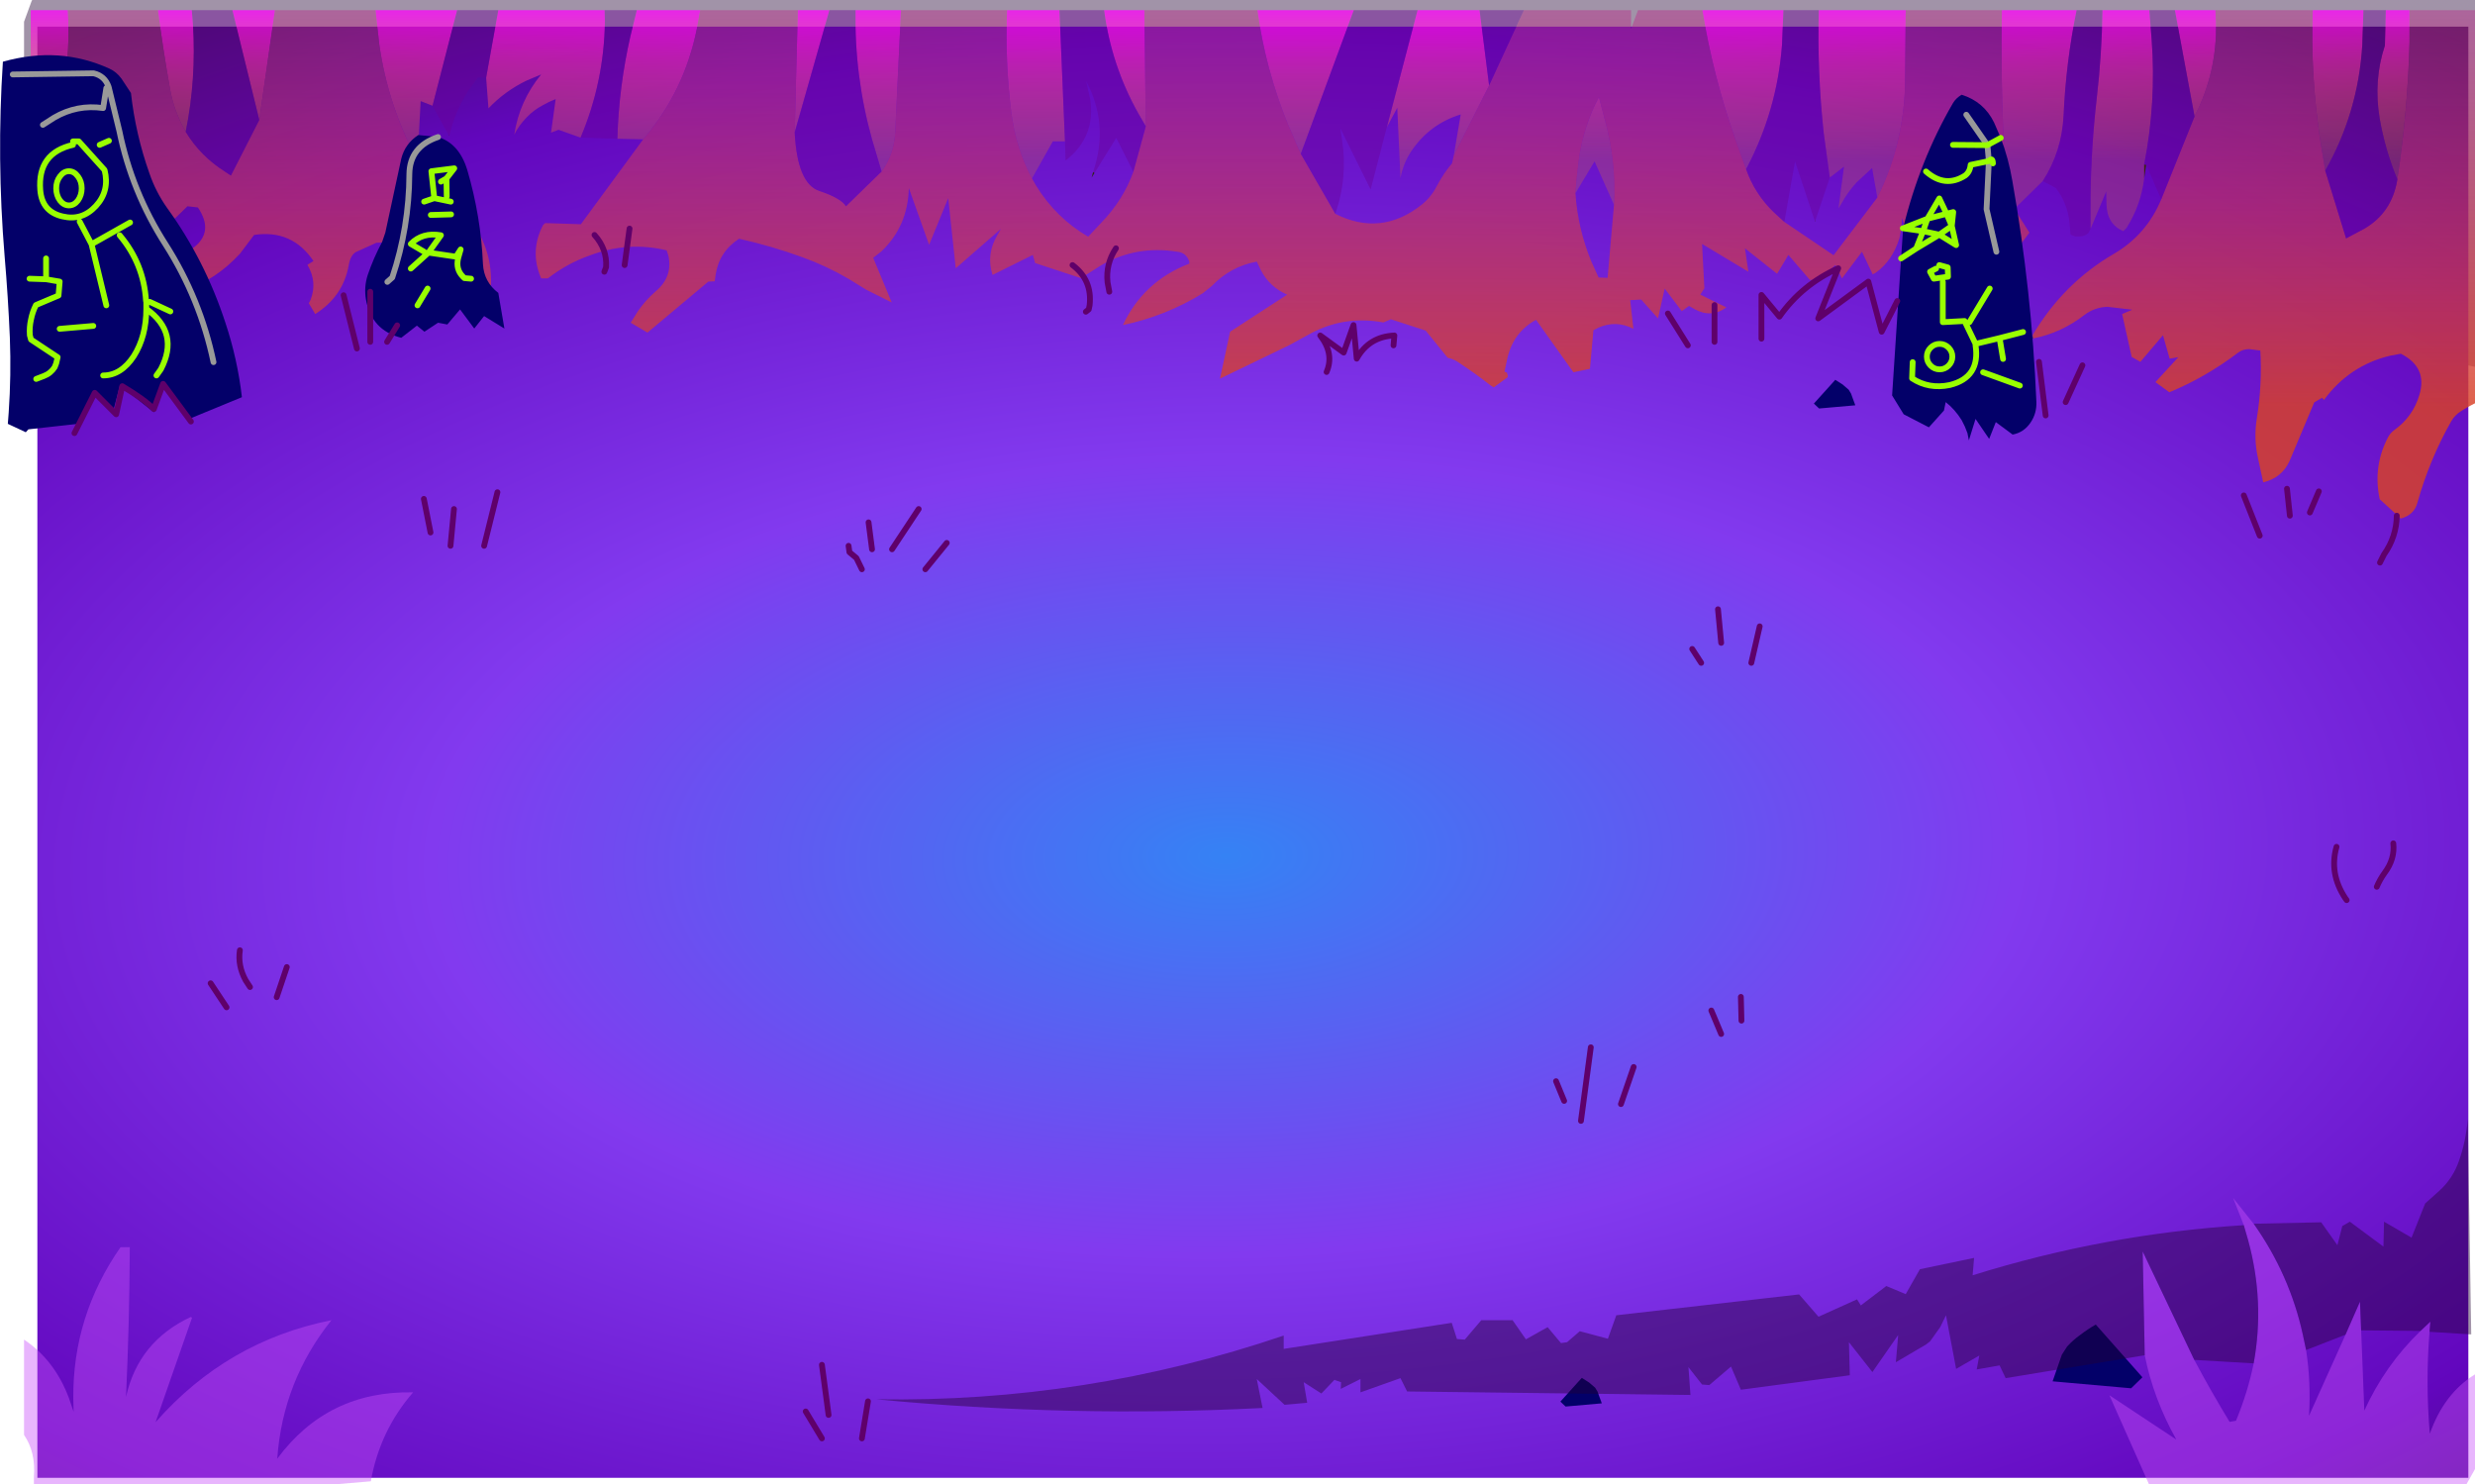 <?xml version="1.0" encoding="UTF-8" standalone="no"?>
<svg xmlns:ffdec="https://www.free-decompiler.com/flash" xmlns:xlink="http://www.w3.org/1999/xlink" ffdec:objectType="shape" height="5124.0px" width="8543.0px" xmlns="http://www.w3.org/2000/svg">
  <g transform="matrix(20.0, 0.0, 0.0, 20.0, 390.0, 15.0)">
    <path d="M65.85 34.15 L64.7 26.95 Q63.55 28.4 62.75 30.0 61.9 31.6 61.5 33.4 61.3 34.25 61.25 35.15 L61.9 36.25 61.75 37.5 57.15 32.3 59.45 41.0 58.85 41.55 55.6 41.45 55.4 42.15 53.4 42.4 Q52.45 41.55 51.05 41.35 48.95 41.65 47.35 43.0 43.4 40.4 40.5 43.45 39.85 44.15 39.55 45.15 L36.95 45.4 Q31.2 37.85 22.4 37.15 2.75 23.7 -13.55 35.8 L-15.35 35.8 -15.35 3.0 -14.05 -0.55 -13.95 -0.75 407.65 -0.75 407.65 62.55 Q398.45 60.65 389.25 60.1 381.0 60.15 373.85 56.4 359.45 48.65 342.1 48.85 L341.65 49.6 Q340.3 51.75 337.9 52.45 336.15 52.85 335.0 53.95 L333.85 55.05 331.45 55.1 330.7 53.1 326.65 58.85 325.5 51.95 319.7 62.3 Q320.3 54.8 319.65 47.45 318.5 33.9 305.8 41.2 300.55 44.2 295.05 41.8 279.55 34.9 266.2 40.1 266.45 43.95 263.9 46.65 L259.75 50.15 Q259.2 50.45 258.8 51.05 254.45 52.4 250.0 53.2 242.65 54.75 235.85 52.2 L234.95 49.95 218.9 48.0 218.4 48.5 216.5 48.05 Q210.3 44.65 203.55 42.9 188.6 39.15 173.75 38.85 L169.45 41.9 169.15 42.05 Q166.5 42.55 165.2 44.9 164.25 46.55 164.0 48.45 L163.75 49.95 162.75 50.8 160.45 47.9 159.85 52.4 157.6 57.4 155.0 52.2 154.1 52.0 152.75 56.15 151.45 56.15 149.0 52.3 147.75 51.95 146.6 59.45 Q143.2 58.55 140.95 55.75 139.5 54.0 139.0 51.9 L138.95 51.75 138.9 51.9 136.6 59.3 135.1 58.4 Q133.05 57.0 131.95 54.75 L131.4 53.75 131.1 53.35 127.7 54.55 126.55 51.75 125.3 51.1 118.9 54.25 Q117.5 52.4 117.85 49.8 118.15 47.7 117.0 45.85 L116.2 44.55 114.25 52.5 Q112.2 49.45 112.05 45.95 111.9 43.35 110.55 41.25 109.2 39.05 107.15 37.35 L105.4 37.05 Q102.35 36.85 99.7 38.3 98.25 39.1 96.65 39.5 L96.2 39.65 Q93.2 38.65 91.05 37.0 87.9 34.6 84.3 37.0 L82.8 38.0 81.8 37.05 Q80.5 35.1 80.45 32.35 L80.2 28.85 73.85 36.35 76.2 27.7 69.25 35.8 70.9 27.5 70.4 26.55 69.45 27.35 Q67.25 29.2 66.4 32.0 L65.85 34.15" fill="#230132" fill-opacity="0.424" fill-rule="evenodd" stroke="none"/>
    <path d="M65.85 34.15 L65.85 34.3 65.85 34.15" fill="#2e371e" fill-rule="evenodd" stroke="none"/>
    <path d="M406.5 254.3 L-13.05 254.3 -13.05 3.85 406.5 3.85 406.5 254.3" fill="url(#gradient0)" fill-rule="evenodd" stroke="none"/>
    <path d="M381.6 68.25 L381.55 68.3 381.25 67.9 381.6 68.25 M324.65 47.5 L324.55 47.6 Q324.3 47.45 324.2 47.15 L324.65 47.5" fill="#845125" fill-rule="evenodd" stroke="none"/>
    <path d="M350.55 27.65 L350.9 27.7 350.55 30.05 350.55 27.65 M58.1 22.5 L58.0 22.65 57.95 22.6 58.1 22.5 M293.7 37.35 L293.8 37.3 293.8 37.45 293.7 37.35" fill="#3d2312" fill-rule="evenodd" stroke="none"/>
    <path d="M169.15 28.95 L169.4 29.1 168.9 29.9 169.15 28.95" fill="#2d2717" fill-rule="evenodd" stroke="none"/>
    <path d="M331.3 57.1 L331.45 57.65 331.35 57.7 331.3 57.1 M381.25 67.9 L381.6 68.25 381.25 67.9" fill="url(#gradient1)" fill-rule="evenodd" stroke="none"/>
    <path d="M396.35 1.0 L396.35 6.5 Q396.05 18.4 394.25 30.2 392.15 25.15 391.2 19.7 390.1 13.15 392.1 7.1 L392.25 1.0 396.35 1.0 M381.8 28.7 L380.9 23.2 Q379.25 12.25 379.65 1.0 L388.4 1.0 388.2 7.0 Q387.5 18.65 381.8 28.7 M362.85 1.0 L362.95 3.15 Q363.15 11.7 359.25 19.35 L355.85 1.0 362.85 1.0 M351.45 1.0 L351.85 6.15 Q352.65 16.95 350.55 27.65 L350.55 30.05 Q350.0 34.65 347.5 38.6 L346.95 39.15 Q344.1 37.9 344.05 34.45 L344.0 32.3 341.3 38.75 341.3 33.15 Q341.4 24.7 342.35 16.35 343.25 8.7 343.35 1.0 L351.45 1.0 M338.9 1.0 Q337.05 10.0 336.65 19.15 336.35 25.4 333.05 30.5 L328.15 35.3 Q326.5 28.25 326.2 21.1 325.8 11.0 326.0 1.0 L338.9 1.0 M91.5 23.3 L87.05 23.2 Q87.3 14.25 89.3 5.5 L90.4 1.0 101.35 1.0 100.8 4.05 Q98.6 15.05 91.5 23.3 M80.7 23.0 L76.9 21.65 75.6 22.15 76.4 16.35 Q75.25 16.8 74.2 17.4 72.65 18.2 71.4 19.5 70.0 20.95 69.25 22.5 70.15 16.65 73.9 12.1 L71.4 13.15 Q67.65 14.95 64.8 17.95 L64.4 12.65 66.5 1.0 84.85 1.0 84.9 3.0 Q84.75 13.4 80.7 23.0 M55.15 17.5 L53.1 16.7 52.55 26.95 Q47.45 17.5 45.95 6.85 L45.3 1.0 59.4 1.0 55.15 17.5 M-14.2 30.1 L-14.2 1.0 -7.8 1.0 Q-7.35 7.75 -8.55 14.55 -9.25 18.45 -10.65 22.2 -12.15 26.25 -14.2 30.1 M7.75 1.0 L13.6 1.0 13.8 3.4 Q14.4 12.85 12.55 22.0 10.55 18.55 9.85 14.65 8.65 7.85 7.75 1.0 M20.6 1.0 L27.95 1.0 25.25 19.95 20.6 1.0 M118.2 1.0 L123.65 1.0 117.65 22.1 118.2 1.0 M128.15 1.0 L136.0 1.0 135.0 22.05 Q134.8 25.9 132.65 28.85 L131.0 23.3 Q127.95 12.4 128.15 1.0 M154.3 1.0 L163.35 1.0 164.3 23.65 162.2 23.65 158.6 30.05 Q155.8 24.65 155.05 18.75 153.95 10.05 154.3 1.0 M171.05 1.0 L178.0 1.0 178.25 21.05 177.0 18.9 Q172.3 10.55 171.05 1.0 M197.5 1.0 L214.15 1.0 205.0 25.8 202.8 20.75 Q198.9 11.2 197.5 1.0 M225.15 1.0 L235.85 1.0 237.5 14.0 231.4 26.1 232.6 19.0 Q227.25 20.65 224.1 25.3 222.7 27.35 222.2 30.0 L221.65 17.85 219.85 21.2 225.15 1.0 M274.3 1.0 L288.3 1.0 288.05 7.0 Q287.2 18.35 281.85 28.45 L279.95 23.15 Q276.15 12.35 274.3 1.0 M294.4 1.0 L309.4 1.0 309.3 12.7 Q309.3 23.65 304.5 33.35 L303.6 28.25 300.95 30.7 Q299.3 32.5 298.3 34.4 L297.8 35.2 298.75 28.0 296.3 29.9 295.25 22.25 Q294.1 11.55 294.4 1.0 M252.4 32.6 Q252.6 29.8 252.95 27.05 253.75 21.05 256.45 16.0 L257.45 19.8 Q259.45 27.15 259.05 34.6 L255.7 27.1 252.4 32.6" fill="url(#gradient2)" fill-rule="evenodd" stroke="none"/>
    <path d="M396.35 1.0 L407.65 1.0 407.65 68.85 Q406.4 69.45 405.25 70.2 404.15 70.9 403.55 71.95 399.8 78.55 397.7 86.05 397.15 88.1 394.85 88.75 L391.2 85.4 Q390.0 79.75 392.65 74.7 393.05 73.95 393.75 73.45 396.95 71.15 398.05 67.4 399.5 62.65 394.85 60.3 L392.95 60.65 Q385.95 62.35 381.6 68.25 L381.25 67.9 379.9 68.7 375.65 78.8 Q374.35 81.7 371.1 82.5 L370.15 78.1 Q369.45 74.8 370.0 71.45 370.95 65.5 370.6 59.75 L368.7 59.5 Q367.65 59.5 366.85 60.05 361.2 64.35 354.9 66.95 L352.5 65.2 356.45 60.9 354.95 61.15 353.8 57.1 349.9 61.7 348.4 60.85 346.75 53.45 348.5 52.7 344.2 52.2 Q341.95 52.3 340.25 53.6 336.25 56.7 331.45 57.65 L331.3 57.1 Q336.55 48.2 345.25 43.1 350.95 39.8 353.5 33.65 L359.25 19.35 Q363.15 11.7 362.95 3.15 L362.85 1.0 379.65 1.0 Q379.25 12.25 380.9 23.2 L381.8 28.7 385.4 40.4 388.5 38.75 Q393.3 36.0 394.25 30.25 L394.25 30.2 Q396.05 18.4 396.35 6.5 L396.35 1.0 M326.0 1.0 Q325.8 11.0 326.2 21.1 326.5 28.25 328.15 35.3 L330.75 39.4 324.65 47.5 324.2 47.15 318.0 50.2 319.15 43.85 312.85 48.05 308.75 36.9 308.65 38.7 308.3 40.4 Q307.1 44.25 304.25 46.3 L303.7 46.6 301.85 42.7 298.4 47.3 297.25 45.0 294.35 47.6 292.85 47.55 289.15 43.25 287.2 46.5 281.65 42.1 282.25 46.15 274.25 41.35 274.65 49.0 273.95 50.1 278.45 52.3 Q275.85 54.2 272.95 52.6 L272.0 52.05 270.75 52.95 267.8 49.05 266.65 54.2 263.75 50.95 261.85 51.05 262.4 56.0 Q259.45 54.45 256.35 55.8 L255.5 56.25 254.9 62.9 252.05 63.5 245.6 54.45 Q241.5 56.65 240.55 61.55 L240.15 63.4 240.55 63.55 240.7 63.95 240.7 64.35 238.3 66.1 237.8 65.8 Q235.05 63.65 232.15 61.75 231.35 61.2 230.35 61.0 L226.55 56.3 220.55 54.35 219.25 54.9 Q212.6 53.65 206.7 56.8 L202.95 58.85 191.05 64.6 192.8 56.5 202.65 50.1 Q199.65 48.8 198.15 45.95 L197.4 44.4 Q192.85 45.25 189.65 48.6 L188.1 49.85 Q181.7 53.8 174.3 55.35 177.85 47.8 185.75 44.75 L185.75 44.4 Q185.25 42.85 183.7 42.7 176.7 41.55 170.6 45.0 L167.05 47.25 159.15 44.65 158.75 43.25 151.8 46.7 Q150.65 43.1 152.65 39.8 L153.25 38.75 145.45 45.55 144.15 33.45 140.85 41.5 137.35 31.7 Q137.2 38.3 132.6 42.65 L131.2 43.75 134.4 51.45 130.0 49.25 127.0 47.4 Q123.15 45.15 119.0 43.65 113.65 41.7 108.05 40.45 104.6 42.7 104.0 46.7 L103.85 47.8 102.75 47.85 92.25 56.65 89.35 54.95 90.6 52.95 Q91.95 51.0 93.7 49.5 96.65 47.0 95.85 43.35 L95.55 42.45 Q88.85 40.85 82.25 43.35 78.4 44.7 75.05 47.3 L73.9 47.3 Q71.85 42.6 74.25 38.05 L74.6 37.75 80.75 37.95 91.5 23.3 Q98.6 15.05 100.8 4.05 L101.35 1.0 118.2 1.0 117.65 22.1 Q118.1 30.95 121.9 32.2 125.65 33.45 126.5 34.85 L132.65 28.85 Q134.8 25.9 135.0 22.05 L136.0 1.0 154.3 1.0 Q153.95 10.05 155.05 18.75 155.8 24.65 158.6 30.05 L159.35 31.35 Q162.8 36.9 168.3 40.1 L170.5 37.75 Q174.35 33.8 176.1 28.9 L178.25 21.05 178.0 1.0 197.5 1.0 Q198.9 11.2 202.8 20.75 L205.0 25.8 210.95 36.15 Q218.85 40.15 225.9 34.55 227.5 33.25 228.45 31.4 229.7 29.05 231.1 27.45 L231.4 26.1 237.5 14.0 243.5 1.0 262.0 1.0 262.0 4.2 263.2 1.0 274.3 1.0 Q276.15 12.35 279.95 23.15 L281.85 28.45 Q283.35 32.75 286.7 35.95 L288.45 37.55 296.95 43.3 304.5 33.35 Q309.3 23.65 309.3 12.7 L309.4 1.0 326.0 1.0 M52.55 26.95 L61.75 36.9 62.6 38.55 Q65.6 43.25 65.2 49.1 57.05 44.7 48.35 41.0 L45.45 41.15 42.25 42.6 Q41.05 43.0 40.7 44.95 39.75 50.4 34.9 53.45 L33.8 51.6 34.1 51.0 Q35.3 47.9 33.55 44.95 L34.6 44.3 Q30.9 38.8 24.35 39.8 L21.9 43.05 Q13.55 52.05 1.75 49.6 6.05 44.95 11.95 43.0 L13.9 42.0 Q17.5 39.25 14.65 35.05 L12.85 34.85 10.7 36.95 7.95 35.2 7.5 33.6 2.35 37.45 2.35 28.8 -1.15 34.6 -3.15 22.45 Q-2.35 33.55 -12.65 38.05 L-13.4 37.85 Q-16.9 35.6 -16.7 31.2 L-14.2 30.1 Q-12.15 26.25 -10.65 22.2 -9.25 18.45 -8.55 14.55 -7.35 7.75 -7.8 1.0 L7.75 1.0 Q8.65 7.85 9.85 14.65 10.55 18.55 12.55 22.0 15.05 26.15 19.3 28.85 L20.35 29.55 25.25 19.95 27.95 1.0 45.3 1.0 45.95 6.85 Q47.45 17.5 52.55 26.95 M259.05 34.6 Q259.45 27.15 257.45 19.8 L256.45 16.0 Q253.75 21.05 252.95 27.05 252.6 29.8 252.4 32.6 252.8 38.7 255.15 44.4 L256.4 47.15 257.95 47.2 259.05 34.6" fill="url(#gradient3)" fill-rule="evenodd" stroke="none"/>
    <path d="M394.25 30.2 L394.25 30.25 Q393.3 36.0 388.5 38.75 L385.4 40.4 381.8 28.7 Q387.5 18.65 388.2 7.0 L388.4 1.0 392.25 1.0 392.1 7.1 Q390.1 13.15 391.2 19.7 392.15 25.15 394.25 30.2 M359.25 19.35 L353.5 33.65 350.9 27.7 350.55 27.65 Q352.65 16.95 351.85 6.15 L351.45 1.0 355.85 1.0 359.25 19.35 M343.35 1.0 Q343.25 8.7 342.35 16.35 341.4 24.7 341.3 33.15 L341.3 38.75 340.9 39.5 Q340.2 40.05 339.45 40.05 L338.65 40.05 337.85 39.75 337.65 37.55 Q337.3 34.3 335.3 31.7 L333.05 30.5 Q336.35 25.4 336.65 19.15 337.05 10.0 338.9 1.0 L343.35 1.0 M87.05 23.2 L80.7 23.0 Q84.75 13.4 84.9 3.0 L84.85 1.0 90.4 1.0 89.3 5.5 Q87.3 14.25 87.05 23.2 M64.4 12.65 L62.95 12.65 61.3 14.95 Q59.05 18.4 58.1 22.5 L57.95 22.6 55.15 17.5 59.4 1.0 66.5 1.0 64.4 12.65 M13.6 1.0 L20.6 1.0 25.25 19.95 20.35 29.55 19.3 28.85 Q15.05 26.15 12.55 22.0 14.4 12.85 13.8 3.4 L13.6 1.0 M123.65 1.0 L128.15 1.0 Q127.95 12.4 131.0 23.3 L132.65 28.85 126.5 34.85 Q125.65 33.45 121.9 32.2 118.1 30.95 117.65 22.1 L123.65 1.0 M163.35 1.0 L171.05 1.0 Q172.3 10.55 177.0 18.9 L178.25 21.05 176.1 28.9 173.15 23.05 169.4 29.1 169.15 28.95 Q171.95 20.7 167.95 13.25 L168.65 16.35 Q169.65 22.9 164.4 26.95 L164.3 23.65 163.35 1.0 M214.15 1.0 L225.15 1.0 219.85 21.2 217.05 31.95 211.8 21.35 212.1 23.25 Q213.15 29.9 210.95 36.15 L205.0 25.8 214.15 1.0 M235.85 1.0 L243.5 1.0 237.5 14.0 235.85 1.0 M288.3 1.0 L294.4 1.0 Q294.1 11.55 295.25 22.25 L296.3 29.9 293.8 37.3 293.7 37.35 290.3 27.1 288.45 37.55 286.7 35.95 Q283.35 32.75 281.85 28.45 287.2 18.35 288.05 7.0 L288.3 1.0" fill="#6a0297" fill-opacity="0.424" fill-rule="evenodd" stroke="none"/>
    <path d="M308.95 38.65 Q311.8 26.95 317.55 17.05 318.05 16.2 319.05 15.6 322.9 16.8 324.65 20.4 L325.8 23.05 Q327.15 26.6 327.8 30.45 331.15 49.35 331.95 68.55 332.05 70.6 330.9 72.25 329.75 73.9 327.85 74.25 L324.95 72.1 323.8 75.0 321.45 71.55 320.3 75.25 320.05 74.0 319.6 72.85 319.05 71.75 Q317.85 69.85 316.3 68.65 L316.0 70.1 313.4 73.0 309.05 70.75 307.05 67.5 308.6 43.85 308.95 38.65 308.9 38.65 308.95 38.65 313.15 37.0 315.2 33.5 316.45 36.15 317.6 35.85 317.35 38.25 318.1 41.55 315.2 39.75 311.2 42.15 308.6 43.85 311.2 42.15 315.2 39.75 318.1 41.55 317.35 38.25 317.6 35.85 316.45 36.15 315.2 33.5 313.15 37.0 308.95 38.65 312.4 39.15 311.2 42.15 312.4 39.15 308.95 38.65 M326.2 61.2 L325.6 57.6 329.65 56.55 325.6 57.6 326.2 61.2 M342.2 227.85 L350.25 236.95 348.3 238.85 334.75 237.65 336.35 233.05 337.25 231.65 Q338.3 230.5 339.5 229.65 340.8 228.65 342.2 227.85 M319.85 19.05 L323.5 24.3 319.85 19.05 M325.8 23.05 L323.5 24.3 317.55 24.25 323.5 24.3 325.8 23.05 M325.05 42.7 L323.35 35.35 323.75 27.05 323.35 35.35 325.05 42.7 M317.35 38.25 L316.45 36.15 313.15 37.0 312.4 39.15 315.2 39.75 317.35 38.25 315.2 39.75 312.4 39.15 313.15 37.0 316.45 36.15 317.35 38.25 M315.2 45.0 L316.65 45.4 316.7 47.0 314.25 47.35 313.6 46.15 314.65 45.6 313.6 46.15 314.25 47.35 316.7 47.0 316.65 45.4 315.2 45.0 M312.9 28.85 Q316.2 31.75 319.65 29.55 320.5 28.9 320.6 27.7 L323.75 27.05 320.6 27.7 Q320.5 28.9 319.65 29.55 316.2 31.75 312.9 28.85 M323.75 27.05 L323.5 24.3 323.75 27.05 Q324.4 26.3 324.45 27.45 324.4 26.3 323.75 27.05 M316.8 59.25 Q317.45 59.9 317.45 60.8 317.45 61.7 316.8 62.35 316.15 63.0 315.25 63.0 314.35 63.0 313.7 62.35 313.05 61.7 313.05 60.8 313.05 59.9 313.7 59.25 314.35 58.6 315.25 58.6 316.15 58.6 316.8 59.25 316.15 58.6 315.25 58.6 314.35 58.6 313.7 59.25 313.05 59.9 313.05 60.8 313.05 61.7 313.7 62.35 314.35 63.0 315.25 63.0 316.15 63.0 316.8 62.35 317.45 61.7 317.45 60.8 317.45 59.9 316.8 59.25 M315.8 47.9 L315.8 54.85 319.55 54.65 321.45 58.6 321.45 58.85 Q322.3 64.4 317.0 65.7 313.4 66.45 310.5 64.55 L310.6 61.75 310.5 64.55 Q313.4 66.45 317.0 65.7 322.3 64.4 321.45 58.85 L321.45 58.6 319.55 54.65 315.8 54.85 315.8 47.9 M297.25 64.8 L298.5 65.6 299.55 66.5 299.95 67.15 300.7 69.2 294.45 69.75 293.55 68.9 297.25 64.8 M323.9 49.05 L320.4 54.85 323.9 49.05 M56.1 22.9 Q59.75 24.0 61.15 28.6 63.5 36.6 63.85 44.8 64.0 47.9 66.5 49.8 L67.55 55.95 64.05 53.8 62.35 55.95 59.9 52.65 57.7 55.25 56.1 54.95 53.75 56.5 52.45 55.45 49.75 57.55 Q44.6 56.25 43.65 50.9 43.3 48.8 43.95 46.75 44.95 43.8 46.45 41.0 L47.0 39.4 49.75 26.65 Q50.4 24.05 52.7 22.55 L56.1 22.9 Q51.2 24.55 51.15 29.3 51.1 38.5 48.2 47.15 L47.35 47.9 48.2 47.15 Q51.1 38.5 51.15 29.3 51.2 24.55 56.1 22.9 M51.4 45.6 L54.45 42.85 56.6 39.85 Q53.4 39.3 51.4 41.35 L53.7 42.7 51.4 41.35 Q53.4 39.3 56.6 39.85 L54.45 42.85 59.2 43.55 60.0 42.3 59.6 43.7 59.55 43.9 Q59.15 45.7 60.35 46.95 L60.65 47.25 61.8 47.35 60.65 47.25 60.35 46.95 Q59.15 45.7 59.55 43.9 L59.6 43.7 60.0 42.3 59.2 43.55 54.45 42.85 51.4 45.6 M57.6 33.15 L57.55 30.05 56.6 30.6 57.55 30.05 58.9 28.3 54.95 28.8 55.45 33.45 58.3 34.05 55.45 33.45 54.95 28.8 58.9 28.3 57.55 30.05 57.6 33.15 M58.35 36.25 L54.85 36.35 58.35 36.25 M55.45 33.45 L53.7 34.05 55.45 33.45 M17.35 61.75 Q15.05 50.8 9.05 41.4 3.25 32.35 1.1 21.85 L-0.7 14.45 -0.75 14.25 Q-1.4 12.35 -3.35 11.9 L-17.3 12.1 -3.35 11.9 Q-1.4 12.35 -0.75 14.25 L-0.7 14.45 1.1 21.85 Q3.25 32.35 9.05 41.4 15.05 50.8 17.35 61.75 M3.1 15.3 Q3.9 22.45 6.3 29.2 7.4 32.4 9.35 35.15 15.9 44.2 19.4 54.95 21.5 61.25 22.25 67.8 L12.9 71.65 8.55 65.35 7.05 70.4 1.2 65.75 0.0 70.35 -3.5 67.0 -6.05 72.4 -14.6 73.35 -15.05 73.85 -18.15 72.4 -18.0 70.45 Q-17.55 64.0 -17.8 57.5 -18.1 50.5 -18.7 43.5 -20.1 26.7 -19.0 9.9 -9.25 7.15 -0.6 11.1 0.6 11.65 1.45 12.8 L3.1 15.3 M52.55 51.95 L54.3 49.05 52.55 51.95 M9.9 53.0 L6.35 51.35 9.9 53.0 M5.75 52.55 L5.75 51.4 5.7 51.15 Q5.3 44.75 1.15 39.85 5.3 44.75 5.7 51.15 L5.75 51.4 5.75 52.55 Q11.55 56.7 8.25 63.0 L7.5 64.05 8.25 63.0 Q11.55 56.7 5.75 52.55 5.75 57.3 3.6 60.7 1.4 64.05 -1.7 64.05 1.4 64.05 3.6 60.7 5.75 57.3 5.75 52.55 M253.5 237.05 L254.75 237.85 255.8 238.75 256.2 239.4 256.95 241.45 250.7 242.0 249.8 241.15 253.5 237.05 M325.6 57.6 L321.45 58.6 325.6 57.6 M329.1 65.8 L322.75 63.5 329.1 65.8 M-12.1 20.8 L-10.15 19.55 Q-6.2 17.25 -1.7 17.9 L-1.15 14.45 -1.7 17.9 Q-6.2 17.25 -10.15 19.55 L-12.1 20.8 M-3.7 41.4 L2.95 37.65 -3.7 41.4 -1.15 51.95 -3.7 41.4 -5.75 37.5 -3.7 41.4 M-3.4 55.5 L-9.2 56.0 -3.4 55.5 M-11.55 47.45 L-9.2 47.85 -9.4 50.25 -13.3 51.9 Q-13.9 53.1 -14.15 54.4 -14.45 55.7 -14.35 57.1 L-14.15 57.85 -9.55 60.9 -9.8 61.95 -10.05 62.6 Q-10.75 63.7 -11.95 64.15 L-13.25 64.65 -11.95 64.15 Q-10.75 63.7 -10.05 62.6 L-9.8 61.95 -9.55 60.9 -14.15 57.85 -14.35 57.1 Q-14.45 55.7 -14.15 54.4 -13.9 53.1 -13.3 51.9 L-9.4 50.25 -9.2 47.85 -11.55 47.45 -14.4 47.35 -11.55 47.45 -11.55 43.85 -11.55 47.45 M-7.6 28.8 Q-6.7 28.8 -6.05 29.7 -5.4 30.55 -5.4 31.75 -5.4 32.95 -6.05 33.85 -6.7 34.7 -7.6 34.7 -8.5 34.7 -9.15 33.85 -9.8 32.95 -9.8 31.75 -9.8 30.55 -9.15 29.7 -8.5 28.8 -7.6 28.8 -8.5 28.8 -9.15 29.7 -9.8 30.55 -9.8 31.75 -9.8 32.95 -9.15 33.85 -8.5 34.7 -7.6 34.7 -6.7 34.7 -6.05 33.85 -5.4 32.95 -5.4 31.75 -5.4 30.55 -6.05 29.7 -6.7 28.8 -7.6 28.8 M-0.7 23.55 L-2.3 24.25 -0.7 23.55 M-6.9 23.65 L-5.9 23.65 -1.45 28.6 Q-0.55 32.2 -2.95 34.8 -5.35 37.4 -8.7 36.6 -12.25 35.8 -12.55 32.05 -13.05 25.65 -6.9 24.25 -13.05 25.65 -12.55 32.05 -12.25 35.8 -8.7 36.6 -5.35 37.4 -2.95 34.8 -0.55 32.2 -1.45 28.6 L-5.9 23.65 -6.9 23.65" fill="#030069" fill-rule="evenodd" stroke="none"/>
    <path d="M323.5 24.3 L319.85 19.05 M323.75 27.05 L323.35 35.35 325.05 42.7 M323.5 24.3 L323.75 27.05 M56.1 22.9 Q51.2 24.55 51.15 29.3 51.1 38.5 48.2 47.15 L47.35 47.9 M-17.3 12.1 L-3.35 11.9 Q-1.4 12.35 -0.75 14.25 L-0.7 14.45 1.1 21.85 Q3.25 32.35 9.05 41.4 15.05 50.8 17.35 61.75 M-1.15 14.45 L-1.7 17.9 Q-6.2 17.25 -10.15 19.55 L-12.1 20.8" fill="none" stroke="#999999" stroke-linecap="round" stroke-linejoin="round" stroke-width="1.0"/>
    <path d="M308.95 38.65 L308.9 38.65 308.95 38.65 313.15 37.0 315.2 33.5 316.45 36.15 317.6 35.85 317.35 38.25 318.1 41.55 315.2 39.75 311.2 42.15 308.6 43.85 M329.65 56.55 L325.6 57.6 326.2 61.2 M317.55 24.25 L323.5 24.3 325.8 23.05 M323.75 27.05 L320.6 27.7 Q320.5 28.9 319.65 29.55 316.2 31.75 312.9 28.85 M311.2 42.15 L312.4 39.15 308.95 38.65 M314.65 45.6 L313.6 46.15 314.25 47.35 316.7 47.0 316.65 45.4 315.2 45.0 M317.35 38.25 L315.2 39.75 312.4 39.15 313.15 37.0 316.45 36.15 317.35 38.25 M323.75 27.05 Q324.4 26.3 324.45 27.45 M310.6 61.75 L310.5 64.55 Q313.4 66.45 317.0 65.7 322.3 64.4 321.45 58.85 L321.45 58.6 319.55 54.65 315.8 54.85 315.8 47.9 M316.8 59.25 Q316.15 58.6 315.25 58.6 314.35 58.6 313.7 59.25 313.05 59.9 313.05 60.8 313.05 61.7 313.7 62.35 314.35 63.0 315.25 63.0 316.15 63.0 316.8 62.35 317.45 61.7 317.45 60.8 317.45 59.9 316.8 59.25 M320.4 54.85 L323.9 49.05 M56.6 30.6 L57.55 30.05 58.9 28.3 54.95 28.8 55.45 33.45 58.3 34.05 M53.7 34.05 L55.45 33.45 M54.85 36.35 L58.35 36.25 M57.55 30.05 L57.6 33.15 M53.7 42.7 L51.4 41.35 Q53.4 39.3 56.6 39.85 L54.45 42.85 59.2 43.55 60.0 42.3 59.6 43.7 59.55 43.9 Q59.15 45.7 60.35 46.95 L60.65 47.25 61.8 47.35 M54.45 42.85 L51.4 45.6 M7.5 64.05 L8.25 63.0 Q11.55 56.7 5.75 52.55 5.75 57.3 3.6 60.7 1.4 64.05 -1.7 64.05 M1.15 39.85 Q5.3 44.75 5.7 51.15 L5.75 51.4 5.75 52.55 M6.35 51.35 L9.9 53.0 M54.3 49.05 L52.55 51.95 M322.75 63.5 L329.1 65.8 M321.45 58.6 L325.6 57.6 M-6.9 24.25 Q-13.05 25.65 -12.55 32.05 -12.25 35.8 -8.7 36.6 -5.35 37.4 -2.95 34.8 -0.55 32.2 -1.45 28.6 L-5.9 23.65 -6.9 23.65 M-2.3 24.25 L-0.7 23.55 M-7.6 28.8 Q-8.5 28.8 -9.15 29.7 -9.8 30.55 -9.8 31.75 -9.8 32.95 -9.15 33.85 -8.5 34.7 -7.6 34.7 -6.7 34.7 -6.05 33.85 -5.4 32.95 -5.4 31.75 -5.4 30.55 -6.05 29.7 -6.7 28.8 -7.6 28.8 M-14.4 47.35 L-11.55 47.45 -11.55 43.85 M-1.15 51.95 L-3.7 41.4 -5.75 37.5 M-13.25 64.65 L-11.95 64.15 Q-10.75 63.7 -10.05 62.6 L-9.8 61.95 -9.55 60.9 -14.15 57.85 -14.35 57.1 Q-14.45 55.7 -14.15 54.4 -13.9 53.1 -13.3 51.9 L-9.4 50.25 -9.2 47.85 -11.55 47.45 M-9.2 56.0 L-3.4 55.5 M2.95 37.65 L-3.7 41.4" fill="none" stroke="#99ff00" stroke-linecap="round" stroke-linejoin="round" stroke-width="1.0"/>
    <path d="M339.9 62.3 L337.0 68.65 M332.4 61.7 L333.55 70.95 M367.75 84.75 L370.5 91.7 M380.7 84.05 L379.15 87.7 M375.2 83.6 L375.7 88.25 M394.15 88.25 Q394.1 91.9 391.95 94.95 L391.25 96.35 M393.55 144.8 Q393.85 147.5 392.05 149.9 391.25 151.0 390.7 152.3 M383.75 145.4 Q382.45 150.0 385.25 154.25 L385.5 154.6 M276.4 51.9 L276.4 58.25 M268.35 53.35 L271.8 58.85 M307.95 51.2 L305.25 56.5 302.95 47.85 294.3 54.2 297.75 45.55 Q291.45 48.4 287.6 53.9 L284.5 50.15 284.5 57.7 M173.1 42.1 Q171.3 44.8 171.65 48.0 L171.95 49.6 M165.6 45.0 Q169.05 47.6 168.55 51.95 L168.4 52.65 167.9 53.05 M221.0 58.85 L221.15 57.15 Q216.75 57.35 214.65 61.15 L214.1 55.35 212.4 60.1 208.35 57.15 Q210.8 60.3 209.45 63.45 M277.0 104.4 L277.55 110.2 M272.55 111.25 L274.1 113.65 M255.05 180.0 L253.35 192.7 M280.95 171.3 L281.05 175.4 M275.85 173.65 L277.55 177.7 M262.45 183.4 L260.25 189.8 M249.05 185.85 L250.45 189.25 M284.2 107.35 L282.75 113.65 M89.15 38.7 L88.3 45.0 M83.1 39.8 Q85.3 42.25 85.1 45.35 L84.8 46.15 M143.9 92.95 L140.2 97.5 M139.05 87.1 L134.45 94.05 M126.95 93.45 L127.1 94.55 128.3 95.55 129.25 97.5 M130.4 89.4 L131.0 94.05 M13.45 72.0 L8.65 65.5 7.05 69.85 Q5.45 68.2 1.6 65.9 L0.55 70.75 -3.15 67.05 -6.65 74.0 M66.35 84.2 L64.05 93.45 M58.85 87.1 L58.25 93.45 M53.65 85.35 L54.8 91.15 M44.4 49.6 L44.4 58.25 M49.05 55.4 L47.3 58.25 M39.8 50.2 L42.1 59.4 M30.0 166.15 L28.25 171.35 M21.9 163.25 Q21.5 165.9 22.9 168.45 L23.65 169.6 M16.85 168.95 L19.6 173.1 M122.35 234.8 L123.5 243.45 M130.3 241.1 L129.25 247.5 M119.55 242.85 L122.35 247.5" fill="none" stroke="#5f006a" stroke-linecap="round" stroke-linejoin="round" stroke-width="1.0"/>
    <path d="M399.8 229.1 Q399.1 237.9 399.85 246.7 402.3 239.75 407.65 236.45 L407.65 252.8 406.15 255.45 351.4 255.45 344.55 240.05 356.1 247.7 Q352.15 240.65 350.65 233.15 L350.3 215.25 359.2 233.95 Q362.1 239.4 365.3 244.65 L366.4 244.45 Q368.45 239.5 369.45 234.55 371.4 223.9 368.5 213.3 L367.75 210.7 365.9 206.0 369.4 210.4 369.45 210.45 Q375.7 219.3 377.95 229.65 L378.5 232.25 Q379.35 237.75 379.0 243.6 L385.3 229.6 387.8 223.9 388.0 228.85 388.55 242.7 Q392.1 234.9 398.25 228.95 L399.95 227.35 399.8 229.1 M37.7 227.1 Q29.3 237.6 28.35 251.0 37.05 239.25 51.8 239.55 46.05 246.15 44.5 254.9 L38.05 255.45 -13.65 255.45 -13.65 254.2 Q-13.3 249.9 -15.35 246.9 L-15.35 230.45 Q-10.05 234.0 -7.6 240.55 L-6.8 242.9 -6.85 240.55 Q-6.95 226.35 1.3 214.5 L2.9 214.5 Q2.85 227.3 2.25 240.35 4.35 230.8 13.4 226.55 L13.65 226.65 7.35 244.7 Q19.65 230.7 37.7 227.1" fill="#c851fb" fill-opacity="0.424" fill-rule="evenodd" stroke="none"/>
    <path d="M350.65 233.15 L326.65 237.1 325.6 234.9 321.65 235.6 322.1 233.2 318.1 235.5 316.35 226.25 315.35 228.3 313.6 230.75 312.9 231.3 307.7 234.35 308.1 229.65 303.65 236.05 299.6 230.9 299.75 236.6 280.95 239.1 279.25 235.1 275.5 238.3 274.25 238.2 271.9 235.2 272.25 240.0 223.35 239.4 222.2 237.1 215.3 239.55 215.3 237.25 211.9 238.95 211.95 237.8 210.8 237.4 208.55 239.75 205.5 237.8 206.1 241.35 202.2 241.7 197.4 237.25 198.4 242.25 Q165.05 243.95 131.7 240.75 167.9 241.35 202.05 229.75 L202.05 232.05 231.05 227.55 231.95 230.35 233.3 230.45 236.15 227.1 241.55 227.1 243.85 230.4 247.6 228.3 249.9 231.05 250.95 230.9 253.15 229.0 258.0 230.3 259.45 226.25 291.0 222.65 294.35 226.5 301.0 223.5 301.65 224.55 306.05 221.2 309.4 222.6 311.85 218.3 321.2 216.35 320.95 219.35 Q343.85 212.2 367.75 210.7 L368.5 213.3 Q371.4 223.9 369.45 234.55 L359.2 233.95 350.3 215.25 350.65 233.15 M369.45 210.45 L381.1 210.2 383.9 214.15 384.75 210.85 386.05 210.1 391.85 214.4 391.95 210.1 396.7 212.85 399.05 206.95 401.45 204.8 Q403.85 202.65 404.9 199.55 406.1 196.15 406.4 192.35 L407.0 229.55 399.8 229.1 399.95 227.35 398.25 228.95 388.0 228.85 387.8 223.9 385.3 229.6 378.5 232.25 377.95 229.65 Q375.7 219.3 369.45 210.45" fill="#230132" fill-opacity="0.424" fill-rule="evenodd" stroke="none"/>
  </g>
  <defs>
    <radialGradient cx="0" cy="0" gradientTransform="matrix(0.004, 0.23, -0.458, 0.008, 192.0, 147.0)" gradientUnits="userSpaceOnUse" id="gradient0" r="819.2" spreadMethod="pad">
      <stop offset="0.0" stop-color="#3582f4"/>
      <stop offset="0.365" stop-color="#823aef"/>
      <stop offset="0.749" stop-color="#6206bd"/>
      <stop offset="1.0" stop-color="#271232"/>
    </radialGradient>
    <linearGradient gradientTransform="matrix(0.0, -0.042, 0.032, 0.0, 6.15, 35.2)" gradientUnits="userSpaceOnUse" id="gradient1" spreadMethod="pad" x1="-819.2" x2="819.2">
      <stop offset="0.0" stop-color="#494126"/>
      <stop offset="1.0" stop-color="#252d13"/>
    </linearGradient>
    <linearGradient gradientTransform="matrix(0.0, -0.016, 0.018, 0.0, -11.0, 13.95)" gradientUnits="userSpaceOnUse" id="gradient2" spreadMethod="pad" x1="-819.2" x2="819.2">
      <stop offset="0.0" stop-color="#ff870b" stop-opacity="0.212"/>
      <stop offset="1.0" stop-color="#ff00ff" stop-opacity="0.753"/>
    </linearGradient>
    <linearGradient gradientTransform="matrix(0.0, -0.042, 0.032, 0.0, 6.15, 35.2)" gradientUnits="userSpaceOnUse" id="gradient3" spreadMethod="pad" x1="-819.2" x2="819.2">
      <stop offset="0.0" stop-color="#d84126" stop-opacity="0.831"/>
      <stop offset="1.0" stop-color="#ba2d8c" stop-opacity="0.451"/>
    </linearGradient>
  </defs>
</svg>
